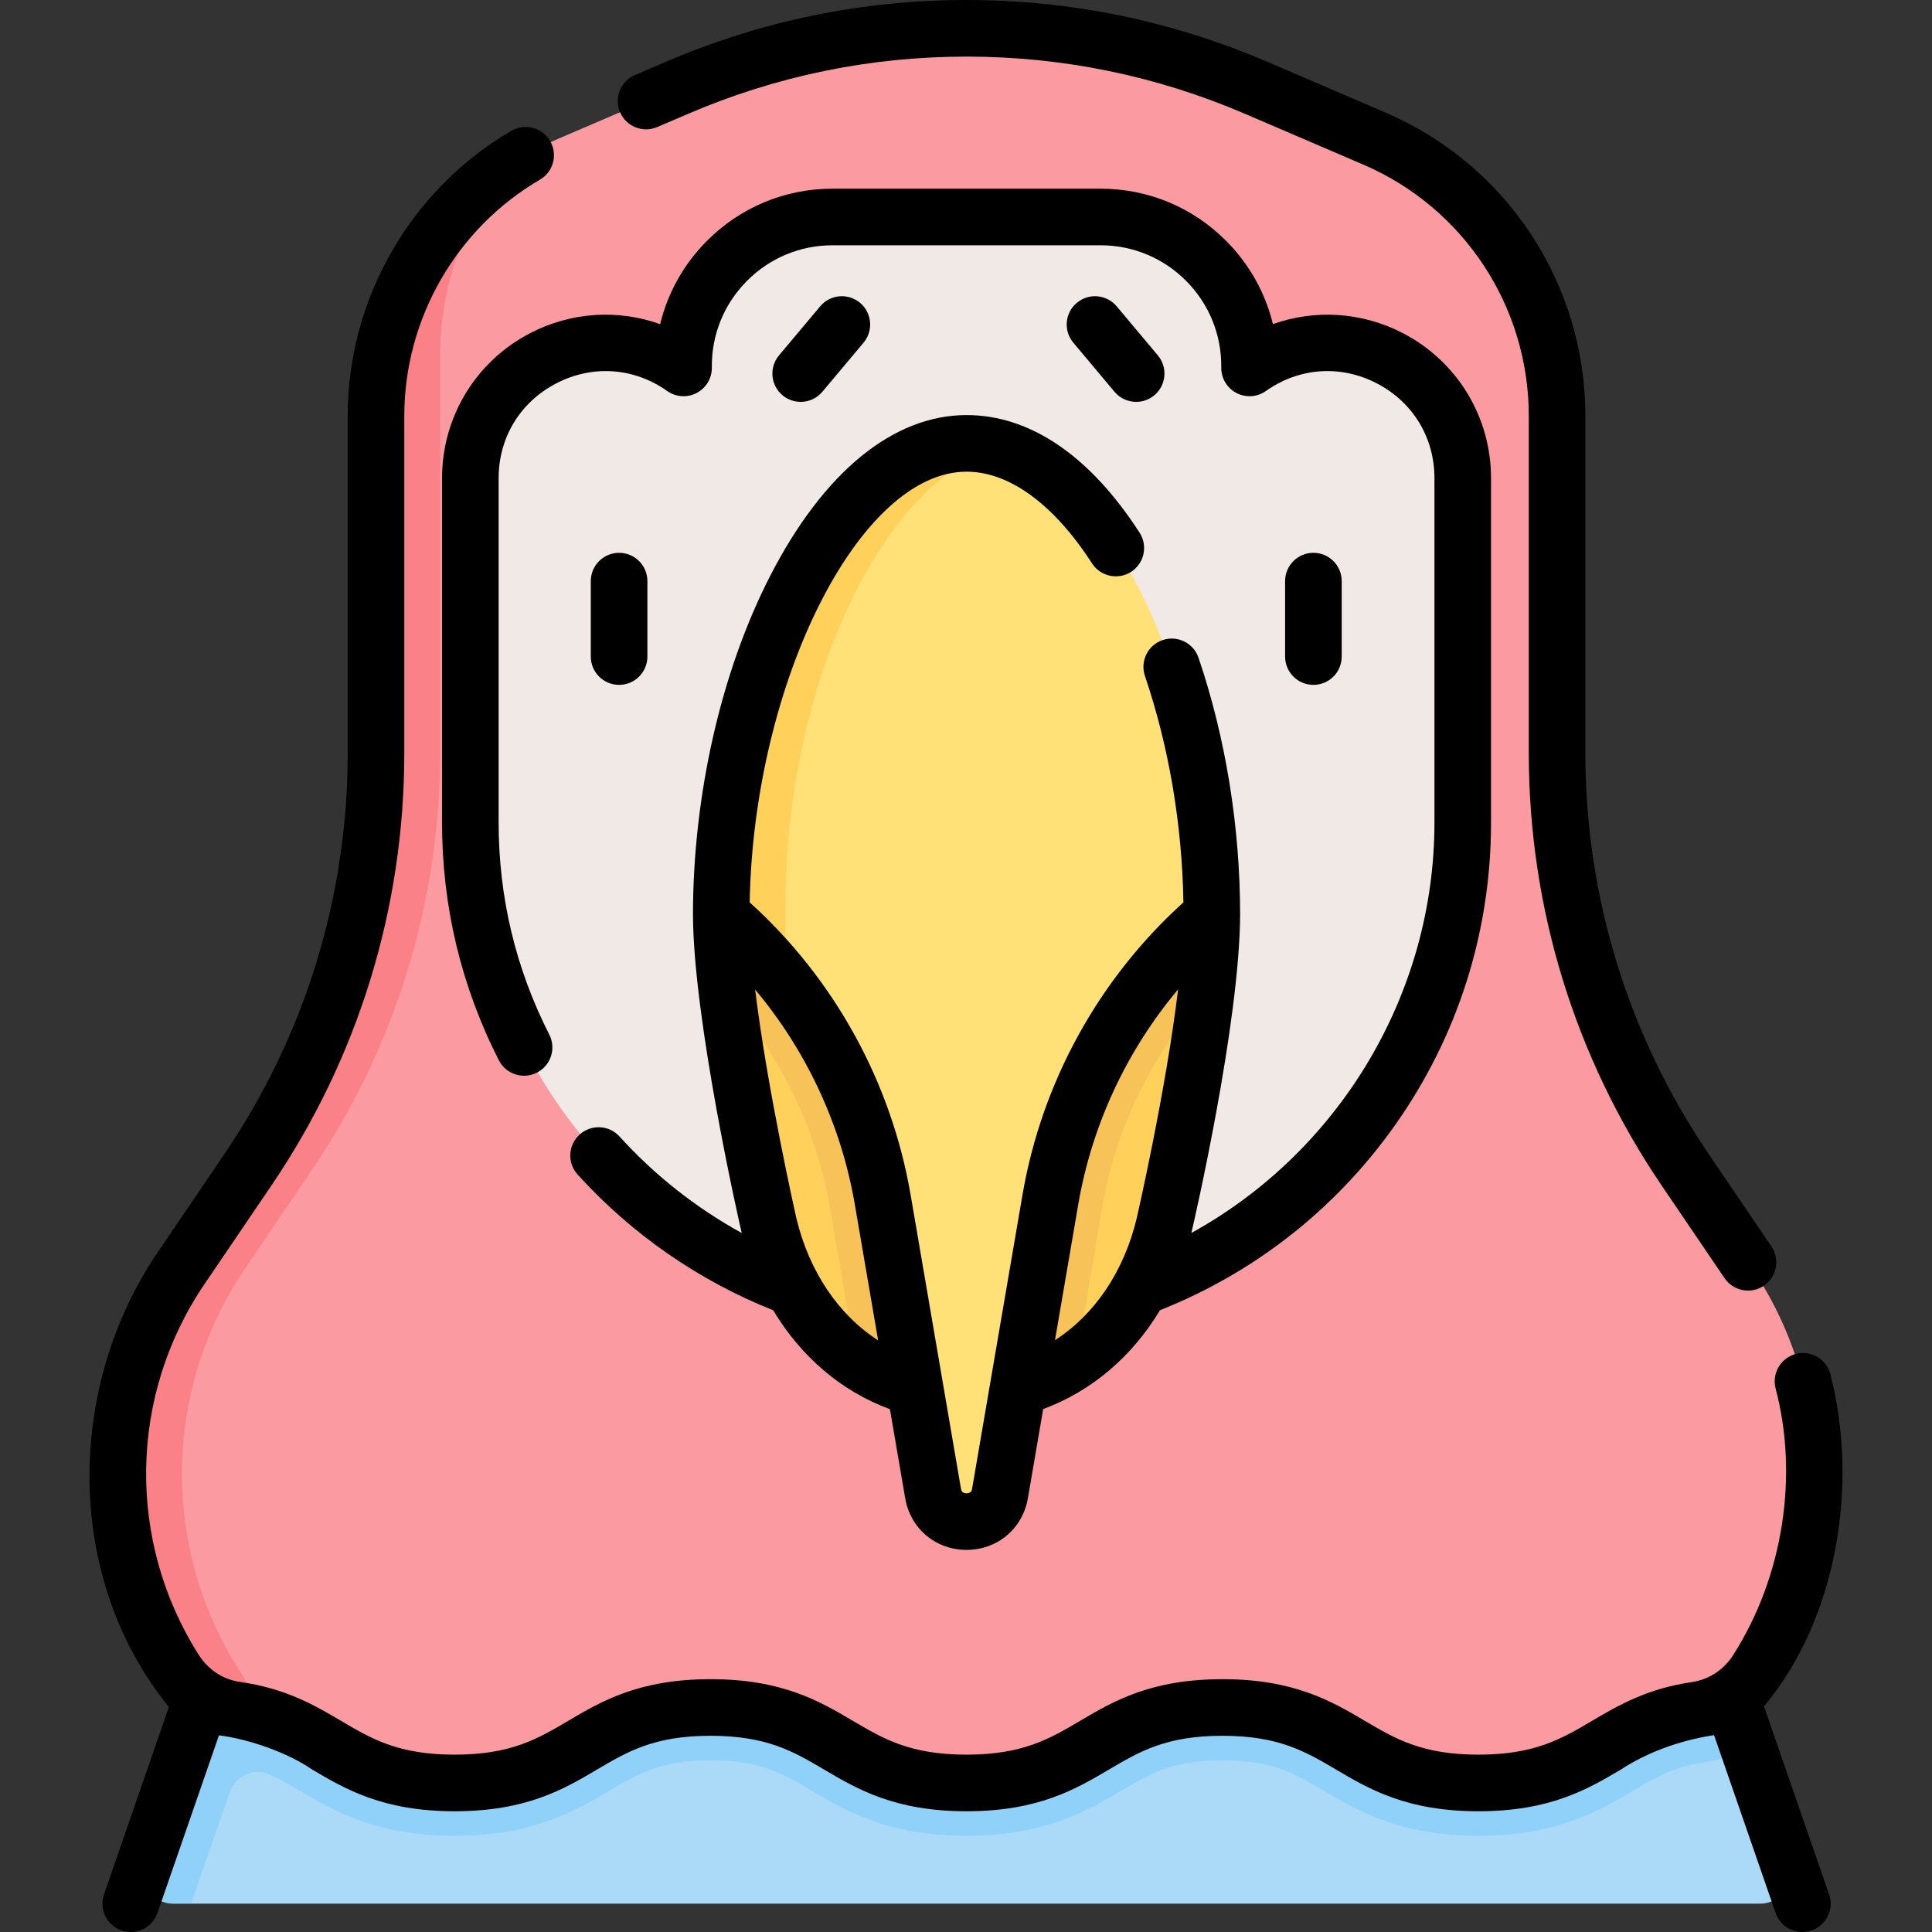 <svg id="Capa_1" enable-background="new 0 0 512.002 512.002" height="512" viewBox="0 0 512.002 512.002" width="512" xmlns="http://www.w3.org/2000/svg"><rect x="0" y="0" width="512.002" height="512.002" fill="#333333" stroke="none"/><g><g><path d="m40.791 492.106 16.787-43.523h394.383l11.38 14.595 10.628 30.704c1.799 5.197-2.061 10.617-7.56 10.617h-415.761l-2.297-1.777c-5.499.001-9.358-5.419-7.56-10.616z" fill="#aadaf7"/><path d="m458.288 448.58h-388.29-16l-15.681 45.302c-1.799 5.197 2.061 10.618 7.561 10.618h4.77l10.212-29.511c1.542-4.457 6.609-6.669 10.878-4.665 2.575 1.209 5.016 2.648 7.71 4.236 9.02 5.32 20.25 11.94 41.03 11.94s32-6.62 41.02-11.94c7.94-4.68 13.67-8.06 26.81-8.06 13.13 0 18.87 3.38 26.8 8.06 9.02 5.32 20.25 11.94 41.03 11.94s32.01-6.62 41.03-11.94c7.93-4.68 13.66-8.06 26.8-8.06s18.88 3.38 26.81 8.06c9.02 5.32 20.25 11.94 41.03 11.94s32.01-6.62 41.03-11.94c6.03-3.56 10.8-6.37 18.63-7.51 4.2-.61 8.203-1.931 11.873-3.871z" fill="#8fd1f9"/><path d="m48.898 440.191c3.615 5.69 7.048 9.996 13.723 10.936 3.182.448 8.488 3.938 8.488 3.938 17.157 5.398 23.056 17.434 49.367 17.434 33.914 0 33.914-20 67.829-20 33.916 0 33.916 20 67.832 20 33.917 0 33.917-20 67.834-20 33.919 0 33.919 20 67.837 20 30.128 0 33.495-15.779 57.64-19.306 6.829-.998 12.84-5.042 16.426-10.939l.911-1.498c19.736-32.458 18.709-73.449-2.628-104.878l-17.559-25.865c-22.125-32.59-33.953-71.073-33.953-110.464v-89.328c0-31.987-19.054-60.9-48.448-73.515l-31.294-13.431c-24.252-10.408-50.367-15.775-76.758-15.775-26.391 0-52.506 5.367-76.758 15.776l-31.294 13.431c-5.023 2.156-9.743 4.787-14.119 7.828 0 0-3.555 3.836-5.8 5.805-17.023 14.934-24.979 36.122-24.979 59.553l1.362 90.723c0 39.391-10.545 78.34-32.67 110.93l-17.713 26.091c-21.723 32-26.014 69.908-5.276 102.554z" fill="#fc9aa1"/><path d="m133.975 44.535c-11 13.86-17.326 31.285-17.326 49.725v105.29c0 39.39-11.83 77.87-33.96 110.46l-17.71 26.1c-21.72 31.99-22.36 73.84-1.62 106.49l7.751 12.466c-2.57-.81-5.391-1.466-8.571-1.916-6.68-.94-12.57-4.86-16.18-10.55-20.74-32.65-20.1-74.5 1.62-106.49l17.71-26.1c22.13-32.59 33.96-71.07 33.96-110.46v-89.33c-.001-26.52 13.096-50.935 34.326-65.685z" fill="#fb8189"/><path d="m341.334 92.405-8.574 4.287c-.729.365-1.603-.141-1.627-.956-.625-20.638-18.067-38.341-39.491-38.236h-70.994c-20.486-.091-38.408 16.566-39.46 37.38-.049.978-1.223 1.44-1.915.747-20.159-20.159-54.627-5.882-54.627 22.627v99.746c0 72.625 58.875 131.5 131.5 131.5 72.625 0 131.5-58.874 131.5-131.5v-96.973c-.001-23.788-25.035-39.26-46.312-28.622z" fill="#f0e9e6"/><path d="m256.145 367.638c-11 0-29.129-7.186-29.129-7.186-11.366-7.952-19.595-20.628-23.277-35.926 0 0-7.62-33.465-11.006-60.907 0 0 .037-15.185.037-21.121h126.681c0 6.01.15 21.06.15 21.06-3.363 27.67-11.051 60.967-11.051 60.967-3.601 15.114-11.854 27.83-23.262 35.842 0 .002-18.156 7.271-29.143 7.271z" fill="#ffd15b"/><path d="m321.007 242.494c0 6.01-.594 13.31-1.544 21.06-14.22 15.88-23.813 35.57-27.443 56.74l-6.732 40.075c-8.25 5.8-18.298 9.125-29.278 9.125-11 0-20.892-3.287-29.132-9.047l-6.878-40.153c-3.63-21.14-13.204-40.809-27.404-56.679-.97-7.84-1.586-15.181-1.586-21.121z" fill="#f7c359"/><path d="m321.145 242.5c-22.62 19.389-37.755 46.071-42.789 75.435l-13.341 77.82c-1.71 9.972-16.032 9.972-17.741 0l-13.341-77.82c-3.64-21.234-12.562-41.066-25.777-57.751-2.253-7.311-15.594-18.194-15.594-18.194 0-63.513 29.083-123.734 63.583-123.734 2.882 0 8.515.429 8.515.429 31.58 8.812 56.485 65.459 56.485 123.815z" fill="#ffe177"/><path d="m264.66 118.684c-30.86 8.63-56.502 63.076-56.502 121.316l-.01 20.19c-5.05-6.39-10.743-12.32-17.003-17.69 0-31.76 7.623-63 19.563-86.32 11.94-23.31 28.19-38.68 45.44-38.68 2.88 0 5.722.394 8.512 1.184z" fill="#ffd15b"/></g><g><path d="m467.476 452.197c19.361-23.121 25.166-58.65 17.6-88.005-1.037-4.01-5.128-6.421-9.139-5.384s-6.421 5.128-5.385 9.138c6.145 23.198 1.976 49.839-11.088 70.414-2.456 4.04-6.503 6.742-11.102 7.414-12.011 1.754-19.681 6.277-26.447 10.267-8.154 4.808-15.196 8.96-30.109 8.96-14.912 0-21.954-4.152-30.108-8.96-8.775-5.174-18.723-11.04-37.729-11.04-19.005 0-28.951 5.865-37.727 11.04-8.153 4.808-15.195 8.96-30.107 8.96-14.911 0-21.953-4.152-30.106-8.96-8.775-5.174-18.721-11.04-37.726-11.04-19.004 0-28.95 5.865-37.725 11.04-8.153 4.808-15.194 8.96-30.104 8.96-14.911 0-21.953-4.152-30.106-8.96-6.833-4.03-14.58-8.598-26.789-10.316-4.436-.625-8.407-3.229-10.896-7.147-19.147-30.144-18.56-68.712 1.499-98.258l17.713-26.091c23.06-33.967 35.248-73.621 35.248-114.676v-89.328c0-25.685 13.773-49.676 35.944-62.611 3.578-2.087 4.786-6.68 2.698-10.258s-6.681-4.785-10.258-2.698c-26.76 15.613-43.384 44.569-43.384 75.567v89.328c0 38.039-11.293 74.779-32.658 106.251l-17.713 26.091c-24.308 35.806-24.801 86.161 2.975 120.491l-17.191 49.663c-1.355 3.914.72 8.186 4.634 9.541.812.281 1.64.415 2.454.415 3.107 0 6.013-1.947 7.087-5.049l16.297-47.079c8.144 1.063 18.271 4.619 24.722 9.087 8.775 5.174 18.721 11.04 37.726 11.04 19.004 0 28.949-5.865 37.724-11.04 8.153-4.808 15.194-8.96 30.105-8.96s21.953 4.152 30.106 8.96c8.775 5.175 18.721 11.04 37.726 11.04 19.004 0 28.951-5.865 37.726-11.04 8.153-4.808 15.195-8.96 30.107-8.96 14.913 0 21.955 4.152 30.109 8.96 8.775 5.175 18.722 11.04 37.728 11.04s28.952-5.865 37.729-11.04c6.31-4.149 14.845-7.628 24.709-9.134l16.314 47.126c1.073 3.103 3.979 5.049 7.087 5.049.813 0 1.642-.133 2.453-.415 3.914-1.355 5.989-5.626 4.635-9.541z"/><path d="m174.171 33.676 8.175-3.508c23.45-10.065 48.279-15.168 73.799-15.168s50.35 5.103 73.799 15.168l31.294 13.431c26.673 11.447 43.907 37.599 43.907 66.624v89.328c0 41.056 12.188 80.71 35.248 114.676l16.637 24.507c1.45 2.137 3.81 3.289 6.212 3.289 1.45 0 2.916-.42 4.206-1.296 3.427-2.326 4.318-6.991 1.992-10.417l-16.637-24.507c-21.365-31.47-32.658-68.211-32.658-106.25v-89.328c0-35.03-20.801-66.592-52.991-80.408l-31.294-13.433c-25.329-10.872-52.149-16.384-79.715-16.384-27.565 0-54.386 5.512-79.715 16.384l-8.175 3.508c-3.806 1.633-5.568 6.043-3.934 9.85 1.633 3.806 6.043 5.566 9.85 3.934z"/><path d="m117.145 126.726v91.274c0 22.168 5.066 43.358 15.057 62.983 1.879 3.691 6.396 5.16 10.086 3.281 3.691-1.879 5.16-6.395 3.281-10.086-8.907-17.496-13.424-36.397-13.424-56.177v-91.274c0-10.788 5.721-20.188 15.303-25.144 9.581-4.957 20.559-4.195 29.364 2.039 2.302 1.63 5.323 1.831 7.821.519 2.497-1.312 4.047-3.913 4.012-6.733-.108-8.625 3.17-16.753 9.231-22.89s14.147-9.518 22.772-9.518h70.994c8.625 0 16.712 3.379 22.772 9.516s9.34 14.266 9.232 22.891c-.035 2.82 1.515 5.422 4.012 6.733 2.498 1.311 5.519 1.111 7.821-.519 8.804-6.234 19.781-6.997 29.363-2.04s15.303 14.356 15.303 25.145v91.274c0 45.472-25.293 87.211-64.422 108.747.709-2.914 12.768-55.437 12.922-84.247 0-23.375-3.812-46.952-11.021-68.183-1.332-3.922-5.591-6.021-9.514-4.69-3.922 1.332-6.021 5.591-4.689 9.513 6.345 18.681 9.852 39.352 10.196 59.995-22.435 20.276-37.535 47.675-42.653 77.532l-13.341 77.819c-.074.436-.213 1.247-1.478 1.247s-1.404-.811-1.479-1.246l-13.34-77.82c-5.119-29.858-20.217-57.255-42.651-77.53 1.048-58.116 29-114.138 57.47-114.138 11.329 0 23.138 8.63 33.254 24.299 2.246 3.481 6.889 4.479 10.368 2.234 3.48-2.247 4.48-6.889 2.233-10.369-13.16-20.387-29.017-31.163-45.855-31.163-19.483 0-37.991 15.188-52.113 42.764-12.956 25.3-20.387 58.007-20.387 89.736.113 27.653 12.149 81.088 12.924 84.257-12.081-6.642-23.082-15.299-32.375-25.562-2.78-3.07-7.522-3.305-10.594-.526-3.071 2.78-3.306 7.523-.526 10.594 14.276 15.768 32.154 28.156 51.828 35.969 7.367 12.307 18.099 21.503 30.939 26.216l4.041 23.575c1.384 8.073 8.071 13.712 16.262 13.712 8.191 0 14.878-5.639 16.263-13.712l4.048-23.612c12.863-4.745 23.593-13.926 30.946-26.193 25.153-9.977 46.691-26.915 62.387-49.16 16.589-23.507 25.356-51.19 25.356-80.057v-91.274c0-16.258-8.971-30.998-23.411-38.467-10.851-5.613-23.263-6.333-34.396-2.36-1.979-8.209-6.157-15.752-12.252-21.923-8.899-9.014-20.777-13.977-33.444-13.977h-70.994c-12.667 0-24.544 4.963-33.445 13.976-6.095 6.171-10.273 13.714-12.252 21.923-11.13-3.971-23.546-3.251-34.395 2.36-14.44 7.47-23.41 22.209-23.41 38.467zm93.907 196.136c-.097-.427-7.671-33.882-10.936-60.629 13.605 16.237 22.814 35.908 26.425 56.969l6.174 36.014c-10.467-6.755-18.252-18.18-21.663-32.354zm68.531 32.305 6.166-35.965c3.613-21.081 12.838-40.77 26.467-57.017-3.24 26.964-10.872 60.222-10.961 60.604-3.379 14.181-11.164 25.599-21.672 32.378z"/><path d="m212.187 106.5c2.14 0 4.266-.911 5.75-2.679l10.908-13c2.663-3.173 2.249-7.904-.924-10.566-3.173-2.663-7.904-2.25-10.566.924l-10.908 13c-2.663 3.173-2.249 7.904.924 10.566 1.404 1.179 3.115 1.755 4.816 1.755z"/><path d="m301.103 106.5c1.701 0 3.412-.576 4.817-1.755 3.173-2.663 3.587-7.393.924-10.566l-10.909-13c-2.662-3.172-7.393-3.587-10.566-.924s-3.587 7.393-.924 10.566l10.909 13c1.484 1.768 3.609 2.679 5.749 2.679z"/><path d="m164.068 181.5c4.142 0 7.5-3.358 7.5-7.5v-20c0-4.142-3.358-7.5-7.5-7.5s-7.5 3.358-7.5 7.5v20c0 4.142 3.358 7.5 7.5 7.5z"/><path d="m355.568 174v-20c0-4.142-3.357-7.5-7.5-7.5s-7.5 3.358-7.5 7.5v20c0 4.142 3.357 7.5 7.5 7.5s7.5-3.358 7.5-7.5z"/></g></g></svg>